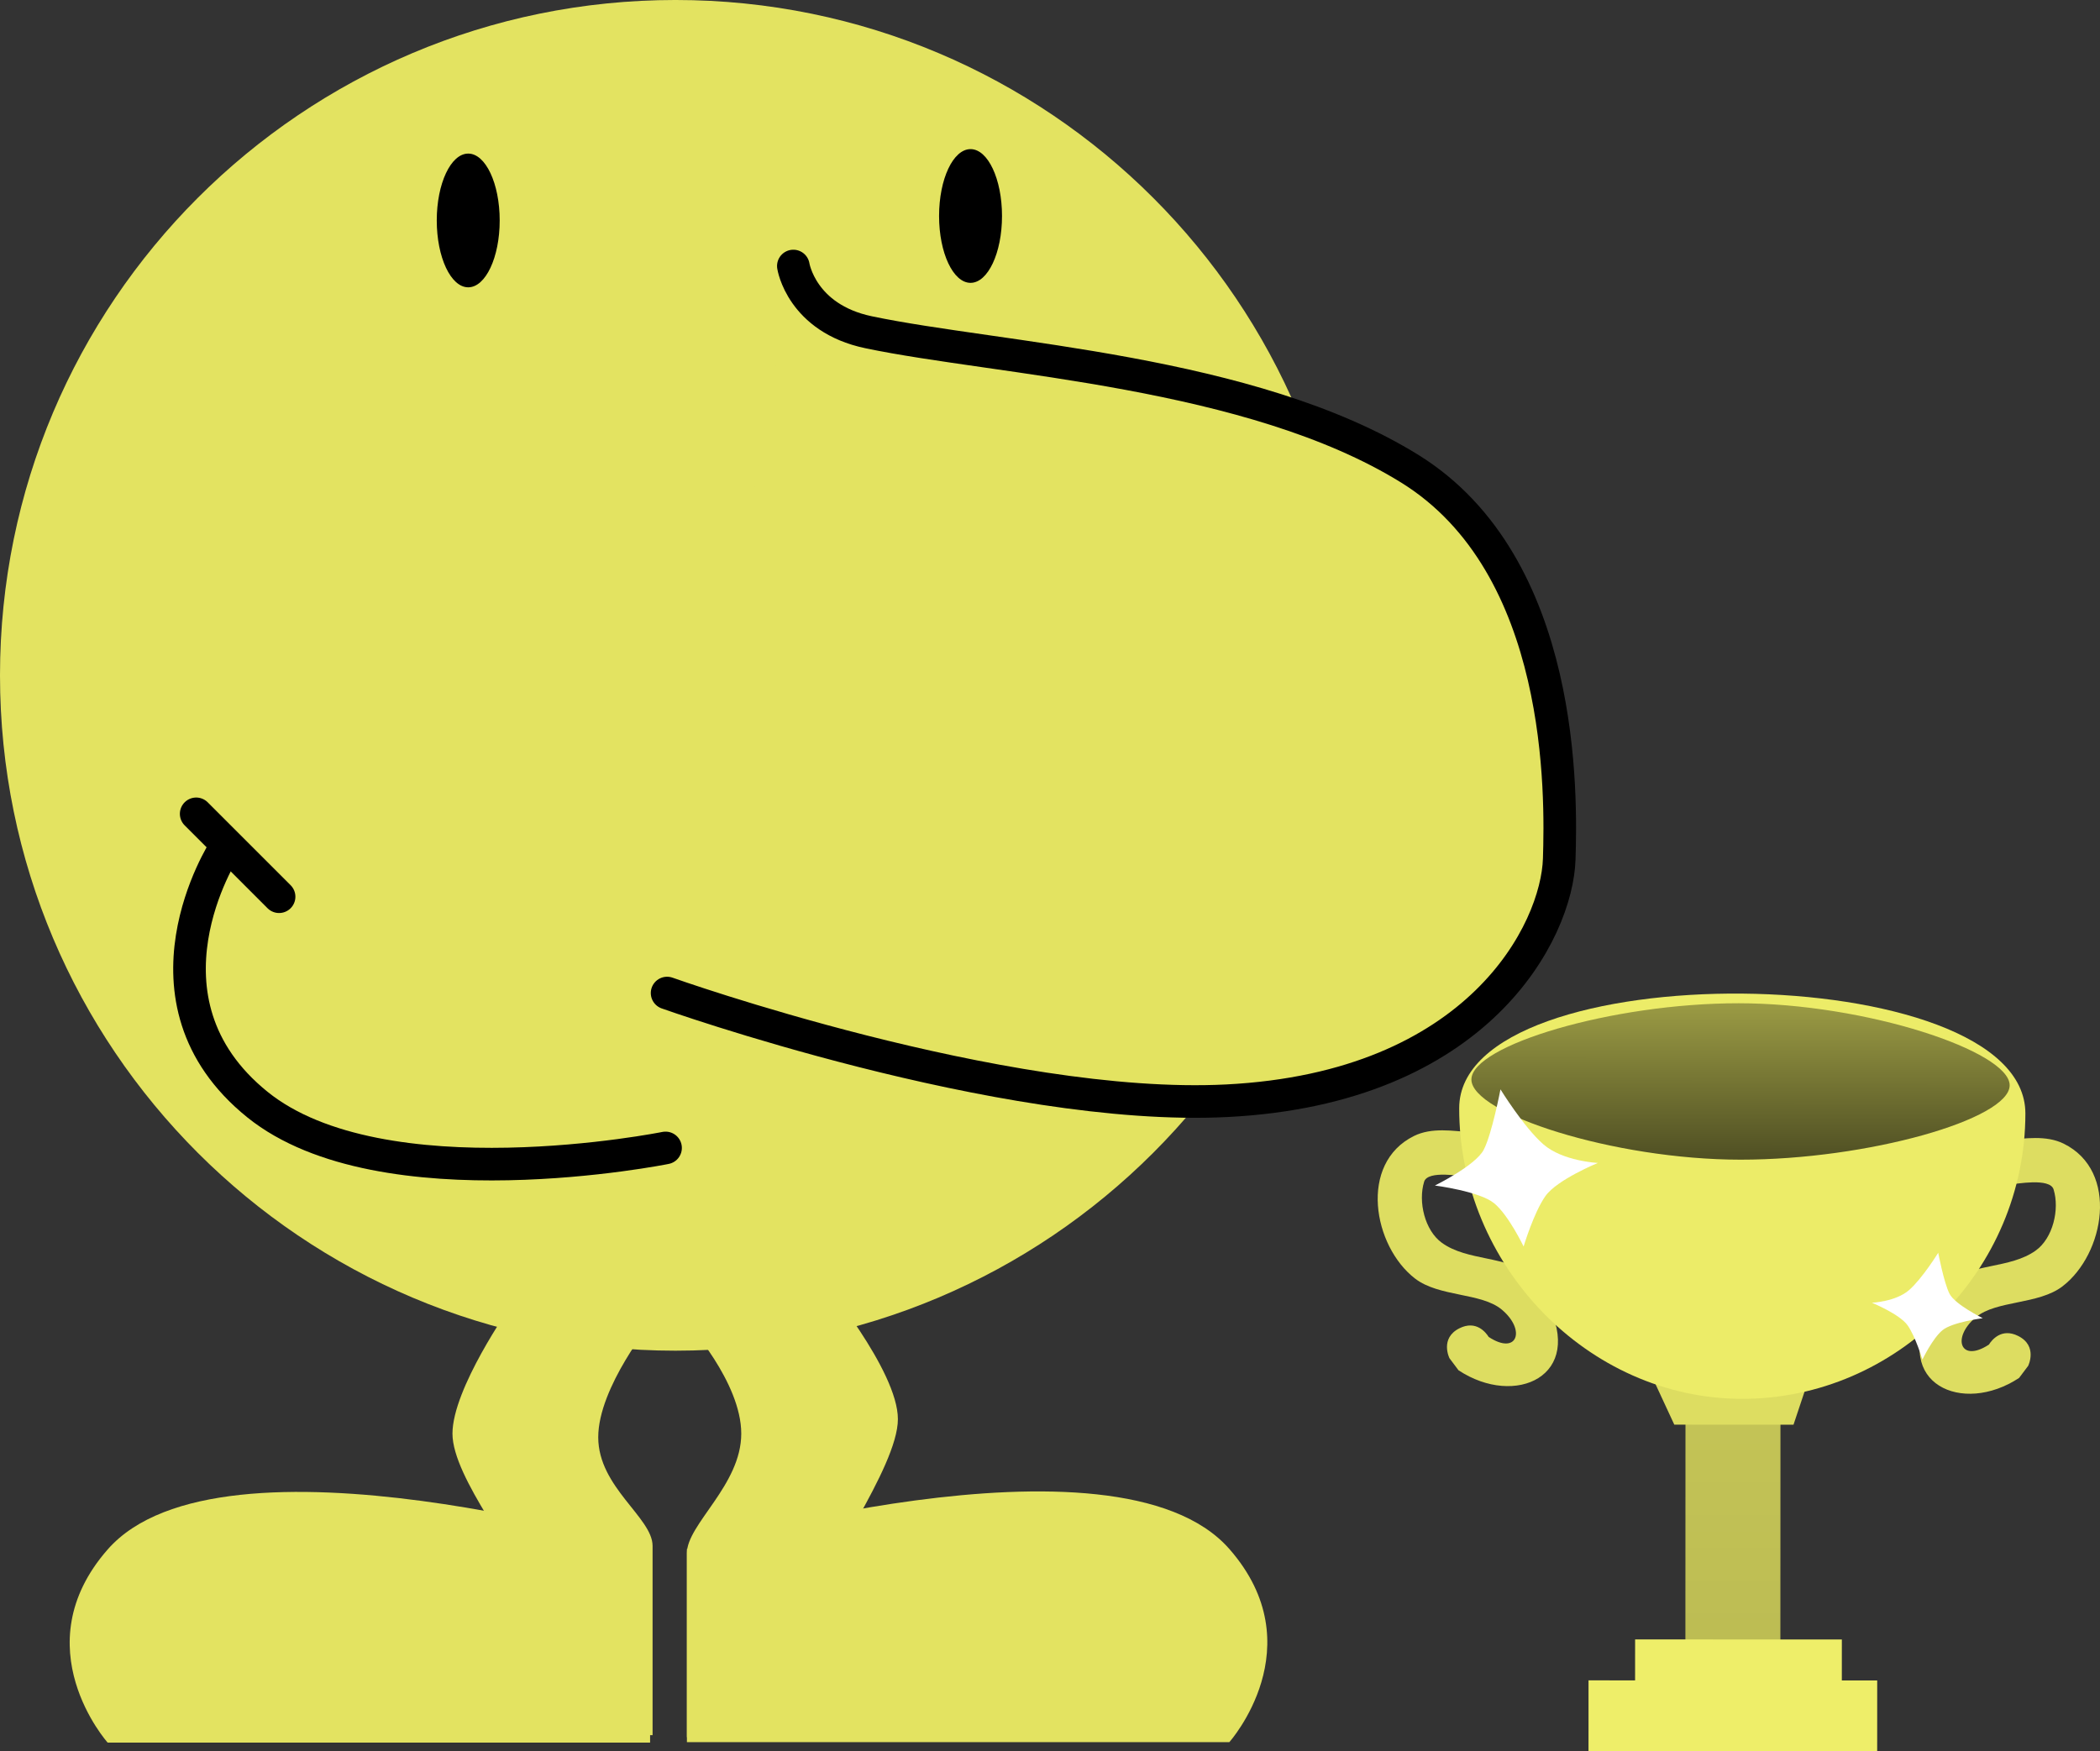 <svg version="1.1" xmlns="http://www.w3.org/2000/svg" xmlns:xlink="http://www.w3.org/1999/xlink" width="193.209" height="161.158" viewBox="0,0,193.209,161.158"><rect x="0" y="0" width="193.209" height="161.158" fill="#333333" stroke="none"/><defs><linearGradient x1="188.611" y1="315.676" x2="188.602" y2="339.666" gradientUnits="userSpaceOnUse" id="color-1"><stop offset="0" stop-color="#c4c456"/><stop offset="1" stop-color="#bcbc53"/></linearGradient><linearGradient x1="189.31" y1="279.063" x2="189.305" y2="293.457" gradientUnits="userSpaceOnUse" id="color-2"><stop offset="0" stop-color="#9b9b44"/><stop offset="1" stop-color="#4f4f23"/></linearGradient></defs><g transform="translate(-29.17,-186.738)"><g stroke-miterlimit="10"><g stroke="none" stroke-linecap="butt"><path d="M215.766,312.436l-0.832,1.107c-5.24,3.458 -11.644,0.505 -8.157,-6.204c0.458,-0.881 0.787,-1.908 1.55,-2.543c2.19,-1.825 5.781,-1.279 8.142,-2.979c1.58,-1.137 2.207,-3.784 1.639,-5.626c-0.334,-1.083 -3.452,-0.497 -4.004,-0.446c0,0 -2.049,0.17 -2.219,-1.879c-0.17,-2.049 1.879,-2.219 1.879,-2.219c1.7,-0.13 3.648,-0.469 5.281,0.34c5.113,2.532 3.759,10.155 -0.114,13.125c-2.216,1.699 -6.086,1.276 -7.967,2.841c-2.267,1.885 -1.433,4.252 1.196,2.521c0.248,-0.397 1.145,-1.567 2.688,-0.795c1.839,0.92 0.919,2.759 0.919,2.759z" fill="#dddd61" stroke-width="0.5"/><path d="M163.447,308.972c1.544,-0.771 2.439,0.4 2.687,0.797c2.628,1.733 3.463,-0.633 1.198,-2.52c-1.881,-1.566 -5.751,-1.146 -7.965,-2.847c-3.87,-2.972 -5.219,-10.597 -0.104,-13.125c1.633,-0.807 3.582,-0.467 5.281,-0.336c0,0 2.049,0.172 1.878,2.221c-0.172,2.049 -2.221,1.878 -2.221,1.878c-0.552,-0.051 -3.67,-0.639 -4.004,0.443c-0.569,1.842 0.056,4.489 1.635,5.627c2.36,1.702 5.951,1.159 8.14,2.985c0.762,0.636 1.091,1.663 1.548,2.544c3.482,6.712 -2.924,9.66 -8.162,6.198l-0.831,-1.108c0,0 -0.919,-1.84 0.921,-2.758z" fill="#dddd61" stroke-width="0.5"/><path d="M184.233,339.664l0.009,-23.99l8.739,0.003l-0.009,23.99z" fill="url(#color-1)" stroke-width="0"/><path d="M183.213,317.844l-2.226,-4.799l14.565,0.691l-1.372,4.112z" fill="#dddd61" stroke-width="0"/><path d="M215.514,289.202c-0.005,14.385 -11.797,26.27 -26.056,26.265c-14.259,-0.005 -26.042,-12.356 -26.036,-26.741c0.005,-14.385 52.097,-13.909 52.092,0.476z" fill="#ecec68" stroke-width="0"/><path d="M214.068,286.612c-0.001,3.123 -13.076,6.849 -24.764,6.845c-11.688,-0.004 -24.759,-4.254 -24.758,-7.377c0.001,-3.123 12.904,-7.021 24.592,-7.017c11.688,0.004 24.931,4.426 24.93,7.549z" fill="url(#color-2)" stroke-width="0"/><path d="M179.605,342.233l0.002,-4.627l19.021,0.007l-0.002,4.627z" fill="#eeee69" stroke-width="0"/><path d="M175.319,347.886l0.002,-6.512l26.56,0.01l-0.002,6.512z" fill="#eeee69" stroke-width="0"/><path d="M166.631,297.463c-1.34,-1.101 -5.444,-1.627 -5.444,-1.627c0,0 3.73,-1.832 4.49,-3.288c0.76,-1.456 1.543,-5.562 1.543,-5.562c0,0 2.139,3.472 3.933,5.048c1.794,1.576 5.031,1.723 5.031,1.723c0,0 -3.748,1.531 -4.823,3.043c-1.075,1.512 -2.012,4.648 -2.012,4.648c0,0 -1.377,-2.885 -2.717,-3.986z" fill="#ffffff" stroke-width="0"/><path d="M206.039,311.858c0,0 -0.635,-2.133 -1.366,-3.162c-0.731,-1.029 -3.278,-2.072 -3.278,-2.072c0,0 2.202,-0.099 3.422,-1.169c1.22,-1.071 2.677,-3.431 2.677,-3.431c0,0 0.53,2.793 1.046,3.783c0.516,0.991 3.051,2.238 3.051,2.238c0,0 -2.791,0.356 -3.703,1.104c-0.912,0.748 -1.85,2.709 -1.85,2.709z" fill="#ffffff" stroke-width="0"/></g><g fill="#e3e361" stroke="none" stroke-width="3" stroke-linecap="butt"><path d="M92.369,346.602c0,0 0,-10.974 0,-16.935c0,-2.666 5,-6.257 5,-11c0,-4.743 -5,-10.195 -5,-10.195l12.411,-4c0,0 7,8.372 7,12.861c0,4.489 -7.333,14.181 -7.333,16.667c0,6.59 0,12.602 0,12.602z"/><path d="M92.369,347.058v-17.775c0,0 39.46,-11.917 49.906,0c7.861,8.968 0,17.775 0,17.775z"/></g><g fill="#e3e361" stroke="none" stroke-width="3" stroke-linecap="butt"><path d="M77.132,346.419c0,0 0,-7.673 0,-14.086c0,-2.187 -6.333,-9.534 -6.333,-13.667c0,-4.133 5.333,-11.711 5.333,-11.711l13.078,1.333c0,0 -5,6.098 -5,10.711c0,4.613 5,7.393 5,10c0,6.057 0,17.419 0,17.419z"/><path d="M39.076,347.103c0,0 -7.861,-8.807 0,-17.775c10.446,-11.917 49.906,0 49.906,0v17.775z"/></g><path d="M91.319,311.035c-34.324,0 -62.149,-27.825 -62.149,-62.149c0,-34.324 27.825,-62.149 62.149,-62.149c34.324,0 62.149,27.825 62.149,62.149c0,34.324 -27.825,62.149 -62.149,62.149z" fill="#e3e361" stroke="none" stroke-width="3" stroke-linecap="butt"/><path d="M90.404,292.376c0,0 -26.084,5.267 -37.552,-3.99c-11.973,-9.664 -3.051,-23.47 -3.051,-23.47" fill="none" stroke="#000000" stroke-width="3" stroke-linecap="round"/><path d="M47.219,261.631l7.628,7.628" fill="none" stroke="#000000" stroke-width="3" stroke-linecap="round"/><path d="M102.161,211.218c0,0 0.736,4.795 6.917,6.094c11.923,2.506 35.167,3.498 49.793,12.559c14.364,8.898 13.932,30.174 13.755,35.919c-0.204,6.613 -7.363,21.068 -30.585,22.244c-20.738,1.05 -51.495,-9.911 -51.495,-9.911" fill="#e3e361" stroke="#000000" stroke-width="3" stroke-linecap="round"/><path d="M75.144,207.025c0,3.398 -1.296,6.153 -2.895,6.153c-1.599,0 -2.895,-2.755 -2.895,-6.153c0,-3.398 1.296,-6.153 2.895,-6.153c1.599,0 2.895,2.755 2.895,6.153z" fill="#000000" stroke="none" stroke-width="3" stroke-linecap="butt"/><path d="M121.359,206.614c0,3.398 -1.296,6.153 -2.895,6.153c-1.599,0 -2.895,-2.755 -2.895,-6.153c0,-3.398 1.296,-6.153 2.895,-6.153c1.599,0 2.895,2.755 2.895,6.153z" fill="#000000" stroke="none" stroke-width="3" stroke-linecap="butt"/></g></g></svg>